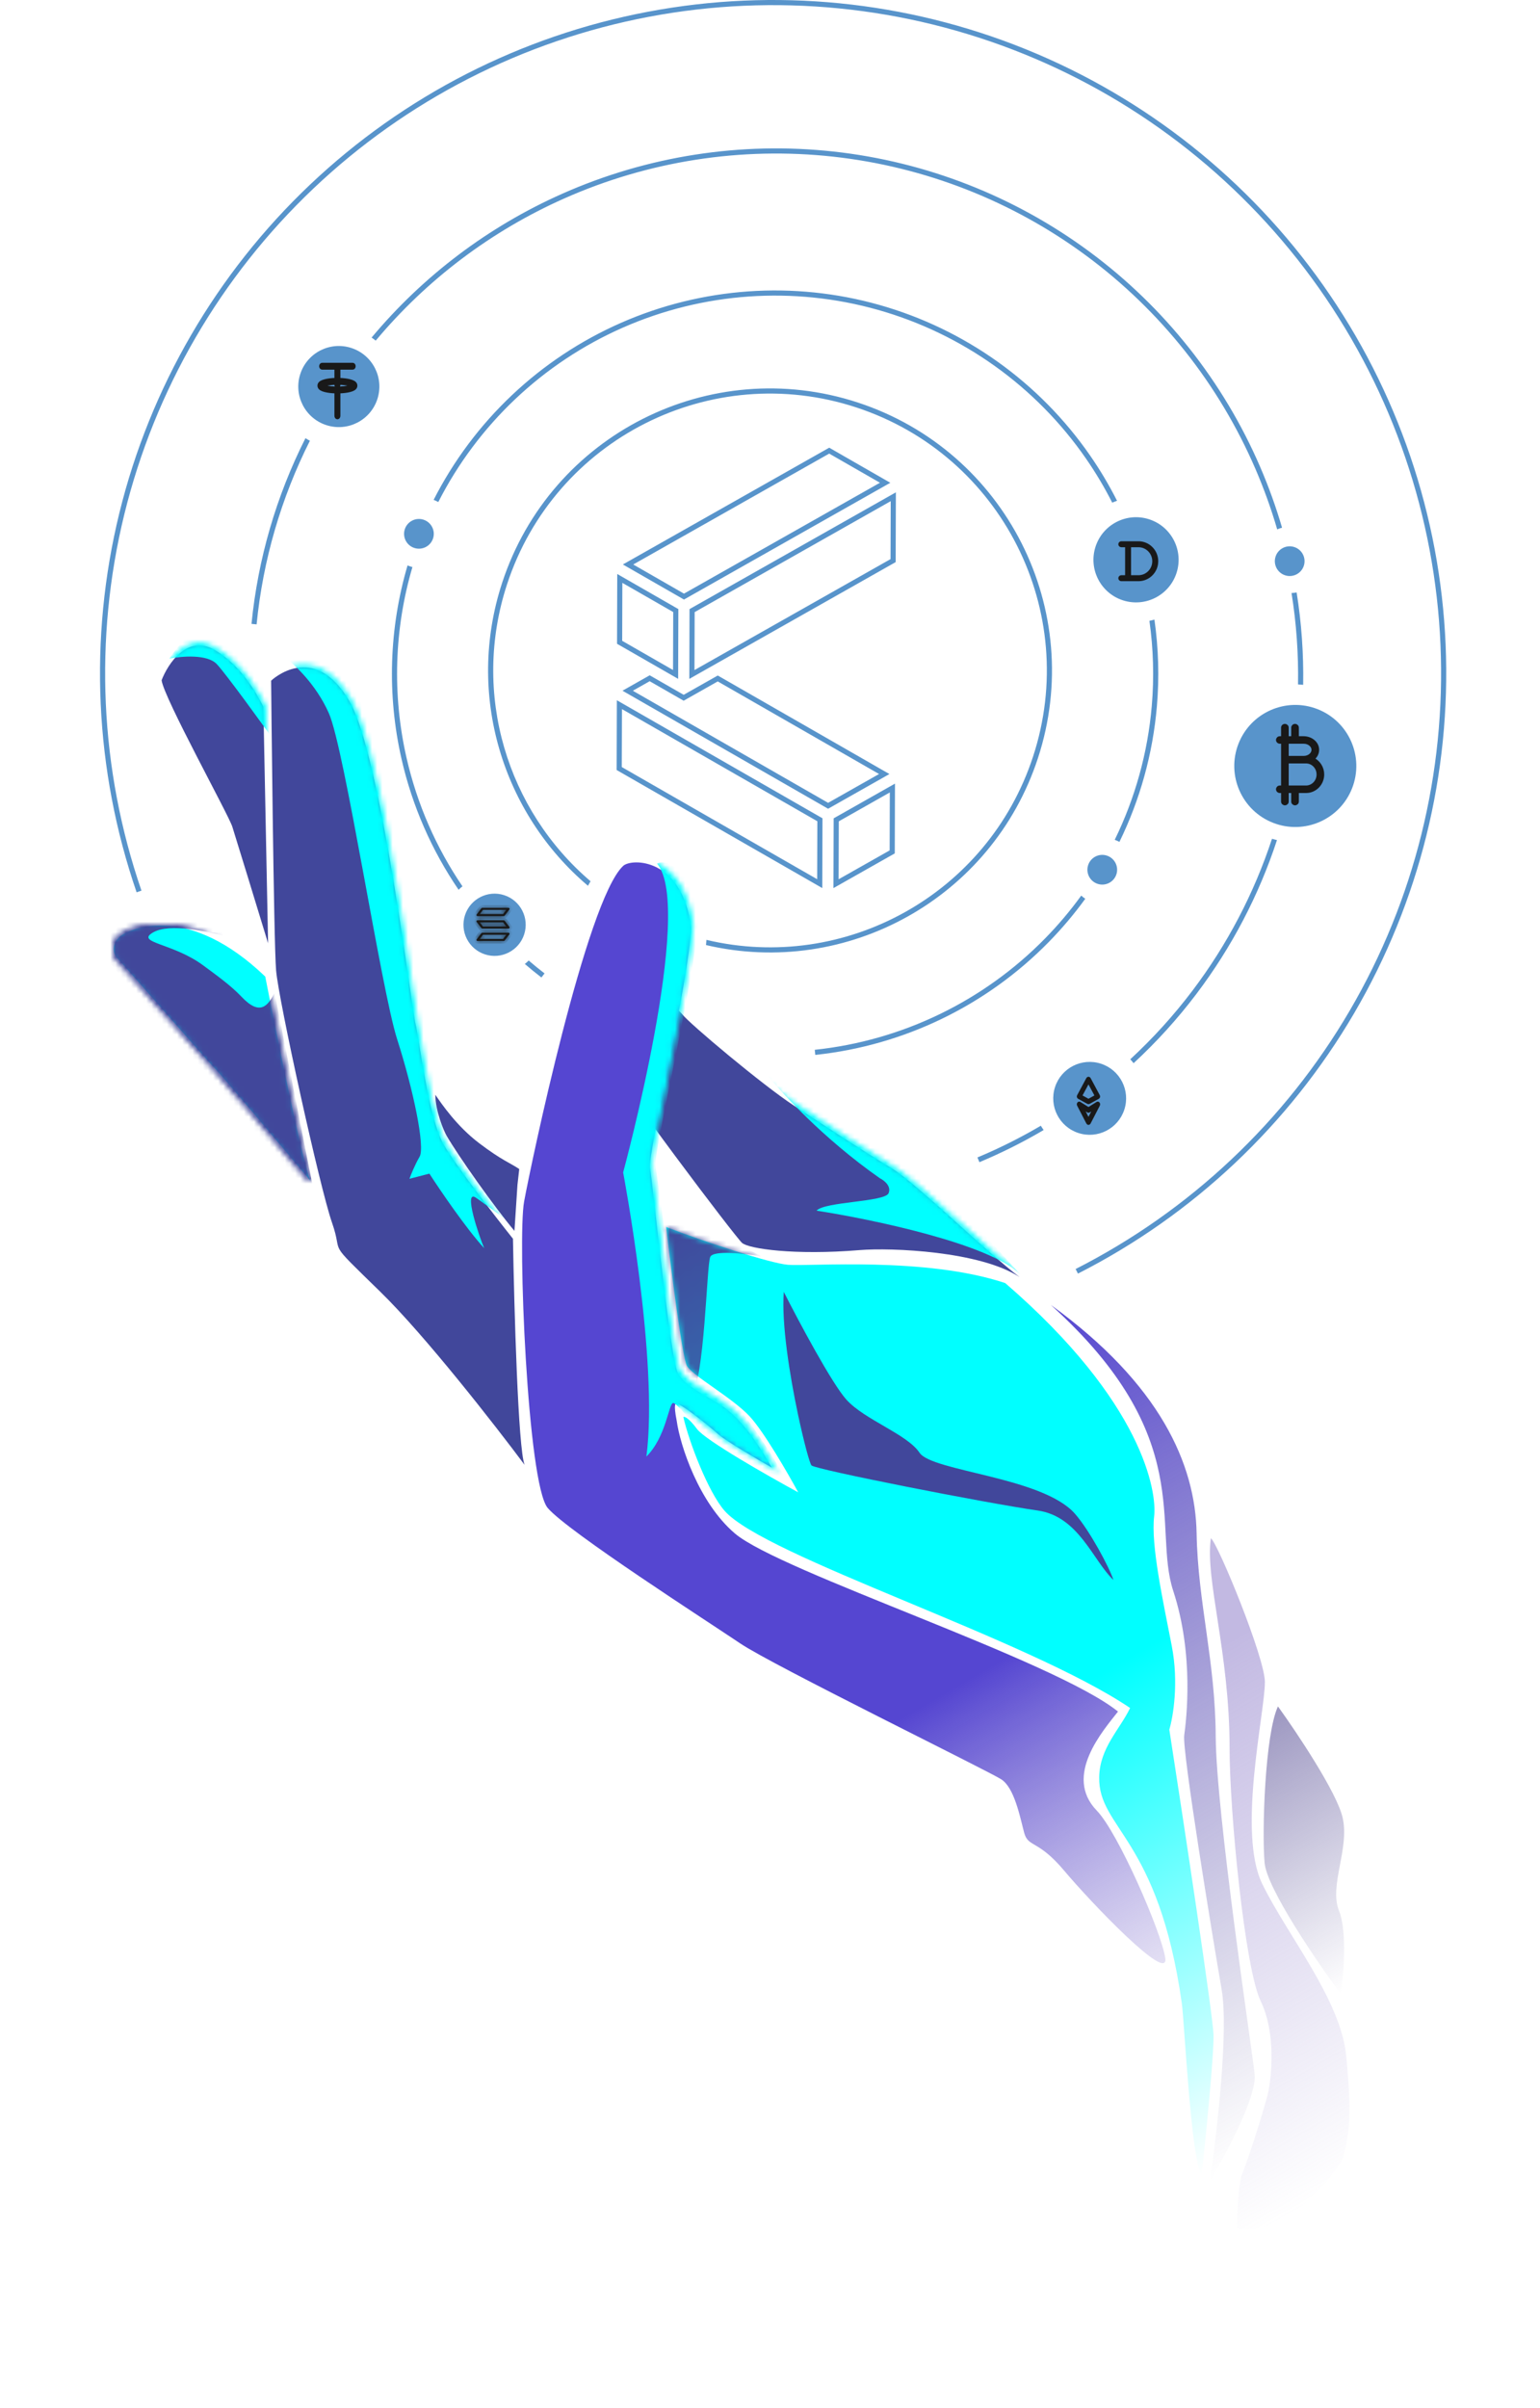 <svg width="300" height="469" viewBox="0 0 300 469" fill="none" xmlns="http://www.w3.org/2000/svg">
<path d="M173.766 227.559C178.451 230.398 192.428 244.069 198.598 248.7C190.934 243.674 173.655 242.949 167.433 243.461C154.766 244.505 145.851 243.199 144.555 242.057C143.258 240.914 120.293 210.607 116.82 204.091C113.348 197.576 115.441 191.934 118.747 190.011C122.054 188.089 131.602 195.812 132.937 197.565C134.272 199.317 148.496 211.277 154.626 215.298L154.627 215.298C160.758 219.319 167.91 224.01 173.766 227.559Z" fill="#41479B"/>
<mask id="mask0_329_7944" style="mask-type:alpha" maskUnits="userSpaceOnUse" x="114" y="189" width="85" height="61">
<path d="M173.766 227.559C178.451 230.398 192.428 244.069 198.598 248.7C190.934 243.674 173.655 242.949 167.433 243.461C154.766 244.505 145.851 243.199 144.555 242.057C143.258 240.914 120.293 210.607 116.82 204.091C113.348 197.576 115.441 191.934 118.747 190.011C122.054 188.089 131.602 195.812 132.937 197.565C134.272 199.317 148.496 211.277 154.626 215.298L154.627 215.298C160.758 219.319 167.91 224.01 173.766 227.559Z" fill="#5A5197" stroke="black"/>
</mask>
<g mask="url(#mask0_329_7944)">
<path d="M171.41 229.469C160.33 221.723 151.846 212.438 148.989 208.765C156.189 212.22 172.16 220.641 178.439 226.68C184.719 232.718 194.585 243.535 198.733 248.189C192.862 242.259 169.846 237.444 159.072 235.778C160.636 234.003 172.372 234.101 173.101 232.379C173.685 231.001 172.217 229.865 171.41 229.469Z" fill="#00FFFF"/>
</g>
<path d="M246.407 327.59C246.406 322.81 237.306 300.727 235.89 299.559C234.707 307.481 239.527 321.788 239.527 340.381C239.527 352.94 242.505 383.33 245.587 389.716C248.668 396.103 247.602 404.586 247.142 407.055C246.683 409.524 242.996 421.103 242.028 423.239C241.253 424.948 241.003 431.07 240.974 433.917C244.171 434.889 252.737 433.62 261.43 420.765C263.056 415.416 263.304 411.497 262.258 400.467C261.213 389.438 250.789 376.941 245.893 366.892C240.997 356.843 246.408 333.566 246.407 327.59Z" fill="url(#paint0_linear_329_7944)" fill-opacity="0.6"/>
<path d="M153.497 246.321C150.065 246.038 136.955 241.759 129.781 238.967C130.756 247.34 132.932 264.474 133.834 266.026C134.962 267.966 142.601 272.176 146.015 275.814C148.746 278.725 153.474 286.906 155.496 290.633C149.597 287.43 137.394 280.481 135.782 278.304C134.17 276.126 133.336 275.833 133.121 275.958C134.209 280.805 137.965 290.579 141.144 294.22C148.911 303.114 200.195 319.148 220.15 332.635C218.125 336.841 214.243 340.391 214.128 346.086C213.926 356.153 225.673 357.814 230.231 390.203C230.719 393.675 232.041 421.034 234.101 423.586C234.91 416.05 236.503 400.041 236.4 396.293C236.298 392.546 230.617 355.1 227.789 336.845C228.528 334.397 229.659 327.712 228.269 320.56C226.532 311.621 224.178 300.877 224.832 295.306C225.387 290.579 222.763 273.149 195.823 249.881C180.241 244.698 157.788 246.675 153.497 246.321Z" fill="url(#paint1_linear_329_7944)"/>
<mask id="mask1_329_7944" style="mask-type:alpha" maskUnits="userSpaceOnUse" x="129" y="238" width="108" height="186">
<path d="M153.497 246.321C150.065 246.038 136.955 241.759 129.781 238.967C130.756 247.34 132.932 264.474 133.834 266.026C134.962 267.966 142.601 272.176 146.015 275.814C148.746 278.725 153.474 286.906 155.496 290.633C149.597 287.43 137.394 280.481 135.782 278.304C134.17 276.126 133.336 275.833 133.121 275.958C134.209 280.805 137.965 290.579 141.144 294.22C148.911 303.114 200.195 319.148 220.15 332.635C218.125 336.841 214.243 340.391 214.128 346.086C213.926 356.153 226.885 367.11 231.443 399.5C231.932 402.971 232.041 421.034 234.101 423.586C234.91 416.05 236.503 400.041 236.4 396.293C236.298 392.546 230.617 355.1 227.789 336.845C228.528 334.397 229.659 327.712 228.269 320.56C226.532 311.621 224.178 300.877 224.832 295.306C225.387 290.579 222.763 273.149 195.823 249.881C180.241 244.698 157.788 246.675 153.497 246.321Z" fill="url(#paint2_linear_329_7944)"/>
</mask>
<g mask="url(#mask1_329_7944)">
<path d="M138.36 244.794C138.943 243.416 145.189 244.139 148.239 244.673C144.883 242.472 133.568 238.784 128.33 237.215C132.258 246.352 127.412 271.347 124.498 282.702L134.58 272.514C137.331 268.319 137.631 246.515 138.36 244.794Z" fill="#41479B"/>
</g>
<path d="M164.895 272.596C162.053 269.451 155.573 257.29 152.688 251.602C152.211 257.761 153.853 267.931 155.462 275.512C156.617 280.951 157.755 285.058 158.083 285.394C158.869 286.2 192.13 292.742 202.15 294.175C210.165 295.322 212.907 303.924 216.9 307.704C216.139 305.306 212.24 298.006 209.381 294.773C203.065 287.631 181.573 286.571 179.142 282.934C176.711 279.298 168.448 276.527 164.895 272.596Z" fill="#41479B"/>
<path d="M60.473 229.953C58.978 226.524 53.983 202.017 51.672 190.191C36.899 176.026 25.977 180.797 24.116 181.879C21.463 183.422 22.056 185.764 22.739 186.472C24.303 188.091 40.344 206.576 41.77 207.959C42.911 209.065 54.714 223.082 60.473 229.953Z" fill="#00FFFF"/>
<mask id="mask2_329_7944" style="mask-type:alpha" maskUnits="userSpaceOnUse" x="22" y="180" width="39" height="50">
<path d="M60.473 229.953C58.978 226.524 53.983 202.017 51.672 190.191C36.899 176.026 25.977 180.797 24.116 181.879C21.463 183.422 22.056 185.764 22.739 186.472C23.444 187.202 27.089 191.357 31.011 195.828C35.793 201.278 40.986 207.199 41.77 207.959C42.911 209.065 54.714 223.082 60.473 229.953Z" fill="#D9D9D9"/>
<path d="M60.473 229.953C58.978 226.524 53.983 202.017 51.672 190.191C36.899 176.026 25.977 180.797 24.116 181.879C21.463 183.422 22.056 185.764 22.739 186.472C23.444 187.202 27.089 191.357 31.011 195.828C35.793 201.278 40.986 207.199 41.77 207.959C42.911 209.065 54.714 223.082 60.473 229.953Z" stroke="black"/>
</mask>
<g mask="url(#mask2_329_7944)">
<path d="M47.016 194.086C50.704 197.998 52.209 195.825 53.505 193.342L62.138 237.204L17.476 182.712C19.255 180.813 24.052 177.529 28.843 176.968C38.159 175.877 47.677 183.32 44.099 182.373C40.52 181.425 33.039 179.719 29.806 181.599C26.324 183.624 33.718 183.65 39.595 188.019C41.881 189.718 44.909 191.851 47.016 194.086Z" fill="#41479B"/>
</g>
<path d="M41.726 126.527C36.491 123.526 32.714 129.248 31.48 132.485C31.957 135.985 44.489 158.608 45.254 160.996C45.867 162.907 50.157 176.93 52.225 183.703L51.306 137.643C50.047 135.121 46.961 129.528 41.726 126.527Z" fill="#41479B"/>
<mask id="mask3_329_7944" style="mask-type:alpha" maskUnits="userSpaceOnUse" x="30" y="125" width="23" height="59">
<path d="M41.726 126.527C36.491 123.526 32.714 129.248 31.48 132.485C31.957 135.985 44.489 158.608 45.254 160.996C45.867 162.907 50.157 176.93 52.225 183.703L51.306 137.643C50.047 135.121 46.961 129.528 41.726 126.527Z" fill="#D9D9D9" stroke="black"/>
</mask>
<g mask="url(#mask3_329_7944)">
<path d="M42.261 129.367C40.39 127.341 35.291 127.796 32.975 128.278C34.045 126.646 36.805 123.109 39.283 122.015C41.761 120.92 50.426 129.522 54.449 133.961L53.975 145.05C50.85 140.667 44.132 131.394 42.261 129.367Z" fill="#00FFFF"/>
</g>
<path d="M68.092 136.596C61.111 124.59 52.817 132.563 52.817 132.563C52.817 132.563 53.307 183.307 53.786 189.013C54.266 194.719 62.298 231.313 64.678 238.119C67.059 244.925 63.143 240.902 74.07 251.558C82.811 260.083 96.463 277.596 102.197 285.287C100.932 282.243 100.157 254.659 99.928 241.247C96.438 236.872 88.855 227.085 86.446 222.942C83.434 217.763 81.563 201.527 80.939 199.37C80.315 197.212 74.266 147.212 68.092 136.596Z" fill="#41479B"/>
<mask id="mask4_329_7944" style="mask-type:alpha" maskUnits="userSpaceOnUse" x="52" y="129" width="51" height="157">
<path d="M68.092 136.596C61.111 124.59 52.817 132.563 52.817 132.563C52.817 132.563 53.307 183.307 53.786 189.013C54.266 194.719 62.298 231.313 64.678 238.119C65.625 240.827 65.576 241.82 65.861 242.706C66.292 244.047 67.49 245.142 74.07 251.558C82.811 260.083 96.463 277.596 102.197 285.287C100.932 282.243 100.157 254.659 99.928 241.247C96.438 236.872 88.855 227.085 86.446 222.942C84.223 219.119 82.621 209.27 81.683 203.507C81.351 201.464 81.102 199.934 80.939 199.37C80.811 198.926 80.453 196.457 79.911 192.724C77.821 178.307 72.996 145.028 68.092 136.596Z" fill="#AD90D1"/>
<path d="M68.092 136.596C61.111 124.59 52.817 132.563 52.817 132.563C52.817 132.563 53.307 183.307 53.786 189.013C54.266 194.719 62.298 231.313 64.678 238.119C65.625 240.827 65.576 241.82 65.861 242.706C66.292 244.047 67.49 245.142 74.07 251.558C82.811 260.083 96.463 277.596 102.197 285.287C100.932 282.243 100.157 254.659 99.928 241.247C96.438 236.872 88.855 227.085 86.446 222.942C84.223 219.119 82.621 209.27 81.683 203.507C81.351 201.464 81.102 199.934 80.939 199.37C80.811 198.926 80.453 196.457 79.911 192.724C77.821 178.307 72.996 145.028 68.092 136.596Z" stroke="black"/>
</mask>
<g mask="url(#mask4_329_7944)">
<path d="M64.055 138.879C61.572 133.291 57.36 129.378 55.564 128.12C60.077 127.308 67.408 128.722 70.974 134.856C75.433 142.523 85.337 201.219 86.864 206.82C88.085 211.301 96.65 229.393 101.489 239.412C100.739 239.221 95.286 235.037 92.722 233.263C90.158 231.489 93.375 240.908 94.319 243.08C90.855 239.318 85.76 231.838 83.646 228.567L79.761 229.571C80.045 228.778 80.837 226.811 81.736 225.283C82.861 223.374 80.505 212.187 77.367 202.397C74.228 192.607 67.158 145.864 64.055 138.879Z" fill="#00FFFF"/>
</g>
<path d="M131.827 276.71C131.13 273.221 131.695 273.377 131.695 273.377C132.544 273.198 137.966 277.605 139.91 279.31C141.465 280.673 147.532 284.222 150.371 285.826C146.812 279.706 143.869 275.888 140.432 273.651C137.365 271.655 133.586 270.072 132.08 267.483C130.574 264.893 127.143 230.035 126.624 227.502C126.104 224.969 134.268 190.928 134.636 180.634C132.95 167.045 123.039 167.105 121.396 168.636C114.208 175.335 103.382 226.975 102.096 234.021C100.809 241.067 102.749 289.063 106.706 293.69C110.663 298.317 137.948 315.831 144.209 320.063C150.47 324.295 192.52 344.874 195.072 346.539C197.624 348.205 198.704 353.875 199.499 356.876C200.294 359.878 202.151 358.168 207.302 364.305C212.454 370.442 227.803 386.511 226.997 381.312C226.191 376.112 217.792 356.876 213.659 352.615C207.075 345.827 214.951 336.975 217.792 333.329C205.296 323.275 151.937 306.122 143.15 298.636C136.121 292.646 132.484 281.471 131.827 276.71Z" fill="url(#paint3_linear_329_7944)"/>
<mask id="mask5_329_7944" style="mask-type:alpha" maskUnits="userSpaceOnUse" x="101" y="167" width="117" height="212">
<path d="M131.791 276.322C131.094 272.834 131.658 272.989 131.658 272.989C132.507 272.811 137.929 277.218 139.873 278.922C141.429 280.286 147.495 283.835 150.334 285.439C146.775 279.319 143.832 275.501 140.395 273.264C139.591 272.74 138.737 272.245 137.888 271.752C135.502 270.368 133.154 269.005 132.043 267.095C130.996 265.294 129.017 247.875 127.734 236.588C127.173 231.65 126.745 227.885 126.587 227.114C126.36 226.006 127.794 218.867 129.511 210.324C131.718 199.341 134.392 186.037 134.599 180.247C132.913 166.658 123.003 166.718 121.36 168.249C114.171 174.948 103.346 226.588 102.059 233.634C100.772 240.68 102.712 288.676 106.669 293.303C109.887 297.065 128.531 309.35 138.751 316.084C141.099 317.631 143.002 318.885 144.172 319.676C148.101 322.332 166.128 331.426 179.639 338.244C187.657 342.289 194.085 345.532 195.036 346.152C197.248 347.596 198.355 352.052 199.128 355.168C199.246 355.645 199.357 356.09 199.463 356.489C199.84 357.914 200.457 358.277 201.551 358.922C202.763 359.636 204.56 360.694 207.266 363.918C209.397 366.457 211.699 370.074 213.608 373.074C216.312 377.323 218.228 380.334 217.755 377.287C217.534 375.859 217.465 374.346 217.388 372.677C217.186 368.268 216.934 362.764 213.696 354.825C210.125 346.069 214.914 336.588 217.755 332.941C211.133 327.613 193.034 320.292 176.175 313.471C161.222 307.422 147.244 301.767 143.113 298.248C136.084 292.259 132.448 281.084 131.791 276.322Z" fill="#D9D9D9"/>
<path d="M131.791 276.322C131.094 272.834 131.658 272.989 131.658 272.989C132.507 272.811 137.929 277.218 139.873 278.922C141.429 280.286 147.495 283.835 150.334 285.439C146.775 279.319 143.832 275.501 140.395 273.264C139.591 272.74 138.737 272.245 137.888 271.752C135.502 270.368 133.154 269.005 132.043 267.095C130.996 265.294 129.017 247.875 127.734 236.588C127.173 231.65 126.745 227.885 126.587 227.114C126.36 226.006 127.794 218.867 129.511 210.324C131.718 199.341 134.392 186.037 134.599 180.247C132.913 166.658 123.003 166.718 121.36 168.249C114.171 174.948 103.346 226.588 102.059 233.634C100.772 240.68 102.712 288.676 106.669 293.303C109.887 297.065 128.531 309.35 138.751 316.084C141.099 317.631 143.002 318.885 144.172 319.676C148.101 322.332 166.128 331.426 179.639 338.244C187.657 342.289 194.085 345.532 195.036 346.152C197.248 347.596 198.355 352.052 199.128 355.168C199.246 355.645 199.357 356.09 199.463 356.489C199.84 357.914 200.457 358.277 201.551 358.922C202.763 359.636 204.56 360.694 207.266 363.918C209.397 366.457 211.699 370.074 213.608 373.074C216.312 377.323 218.228 380.334 217.755 377.287C217.534 375.859 217.465 374.346 217.388 372.677C217.186 368.268 216.934 362.764 213.696 354.825C210.125 346.069 214.914 336.588 217.755 332.941C211.133 327.613 193.034 320.292 176.175 313.471C161.222 307.422 147.244 301.767 143.113 298.248C136.084 292.259 132.448 281.084 131.791 276.322Z" stroke="black"/>
</mask>
<g mask="url(#mask5_329_7944)">
<path d="M135.921 179.594C136.215 171.358 130.377 166.811 127.996 168.196C135.37 176.886 121.392 228.339 121.392 228.339C121.392 228.339 128.365 264.918 125.922 283.664C129.748 279.864 130.257 273.415 131.106 273.236C131.955 273.058 137.252 280.238 139.196 281.942C140.752 283.306 150.507 286.818 153.346 288.423C149.788 282.302 144.317 273.684 140.88 271.446C137.813 269.45 134.18 267.364 133.324 265.891C132.758 264.918 128.217 229.734 127.698 227.201C127.178 224.668 135.552 189.887 135.921 179.594Z" fill="#00FFFF"/>
</g>
<path d="M233.106 298.628C232.869 285.175 226.006 269.568 204.708 254.137C233.27 279.884 224.454 297.338 228.548 309.813C232.641 322.289 231.11 334.875 230.693 337.962C230.276 341.05 236.244 377.406 237.981 387.459C239.371 395.502 237.031 415.721 235.688 424.826C238.79 419.651 244.876 408.231 244.41 403.951C243.827 398.6 236.907 352.998 236.829 338.187C236.751 323.377 233.344 312.082 233.106 298.628Z" fill="url(#paint4_linear_329_7944)"/>
<path d="M93.334 222.63C88.953 219.297 86.066 215.032 84.803 213.21C84.823 216.394 86.449 220.242 87.005 221.197C89.324 225.187 96.249 234.996 100.217 239.719L100.804 230.75L101.151 227.672C99.465 226.522 97.715 225.963 93.334 222.63Z" fill="#41479B"/>
<path d="M261.548 353.986C260.435 349.096 252.688 337.508 248.953 332.326C246.443 337.679 245.797 356.656 246.354 362.821C246.799 367.753 256.439 381.902 261.204 388.36C261.748 384.583 262.438 376.049 260.85 372.128C258.865 367.226 262.939 360.098 261.548 353.986Z" fill="url(#paint5_linear_329_7944)" fill-opacity="0.6"/>
<path fill-rule="evenodd" clip-rule="evenodd" d="M24.223 100.144C18.279 124.395 19.436 149.843 27.558 173.454L26.613 173.779C18.428 149.987 17.262 124.343 23.252 99.906C29.243 75.469 42.137 53.272 60.397 35.962C78.657 18.653 101.511 6.962 126.233 2.285C150.955 -2.392 176.501 0.143 199.822 9.586C223.143 19.029 243.254 34.983 257.757 55.543C272.26 76.103 280.541 100.401 281.613 125.539C282.685 150.676 276.503 175.592 263.803 197.312C251.103 219.032 232.423 236.639 209.99 248.034L209.537 247.142C231.799 235.835 250.337 218.361 262.94 196.807C275.543 175.252 281.678 150.527 280.614 125.581C279.551 100.636 271.332 76.522 256.94 56.119C242.548 35.716 222.589 19.884 199.446 10.513C176.303 1.142 150.952 -1.373 126.419 3.268C101.886 7.909 79.206 19.511 61.085 36.688C42.964 53.865 30.168 75.894 24.223 100.144ZM49.988 121.599C51.223 109.096 54.759 96.978 60.37 85.839C60.074 85.682 59.786 85.513 59.506 85.332C53.823 96.595 50.242 108.853 48.993 121.5L49.988 121.599ZM109.92 38.651C95.695 44.967 83.141 54.449 73.194 66.337C72.934 66.128 72.665 65.93 72.387 65.744C82.437 53.716 95.13 44.123 109.514 37.737C126.105 30.37 144.352 27.533 162.397 29.515C180.442 31.496 197.639 38.226 212.236 49.017C226.833 59.809 238.308 74.278 245.493 90.948C247.157 94.81 248.577 98.757 249.75 102.768C249.424 102.853 249.108 102.962 248.804 103.094C247.64 99.107 246.229 95.183 244.575 91.344C237.46 74.836 226.096 60.508 211.641 49.822C197.186 39.135 180.157 32.471 162.288 30.509C144.419 28.546 126.349 31.356 109.92 38.651ZM251.596 115.491C251.935 115.48 252.267 115.443 252.591 115.382C253.54 121.319 253.967 127.338 253.863 133.369C253.533 133.333 253.2 133.308 252.864 133.293C252.964 127.324 252.538 121.368 251.596 115.491ZM247.79 163.357C248.109 163.452 248.432 163.537 248.759 163.612C245.238 174.341 239.956 184.461 233.088 193.541C229.397 198.422 225.291 202.943 220.828 207.061C220.625 206.796 220.409 206.541 220.182 206.297C224.589 202.227 228.644 197.759 232.291 192.938C239.08 183.962 244.303 173.961 247.79 163.357ZM202.761 219.235C202.931 219.523 203.113 219.803 203.308 220.073C199.298 222.435 195.119 224.53 190.796 226.337L190.41 225.414C194.677 223.631 198.802 221.564 202.761 219.235ZM79.201 147.614C76.378 135.257 76.807 122.457 80.342 110.436C80.016 110.354 79.698 110.248 79.392 110.121C75.801 122.315 75.362 135.301 78.226 147.837C80.321 157.008 84.113 165.627 89.337 173.284C89.576 173.047 89.826 172.822 90.088 172.61C84.973 165.084 81.258 156.618 79.201 147.614ZM121.312 63.816C105.775 70.658 93.084 82.656 85.38 97.774C85.09 97.612 84.787 97.47 84.473 97.351C92.281 82.013 105.151 69.841 120.908 62.901C136.784 55.908 154.6 54.664 171.293 59.382C187.987 64.099 202.516 74.484 212.384 88.751C214.333 91.569 216.076 94.503 217.607 97.531C217.288 97.638 216.975 97.758 216.668 97.891C215.169 94.936 213.465 92.071 211.562 89.32C201.826 75.244 187.491 64.998 171.021 60.344C154.551 55.69 136.975 56.917 121.312 63.816ZM223.913 120.907C224.244 120.84 224.569 120.759 224.889 120.665C225.682 126.224 225.851 131.891 225.367 137.561C224.578 146.804 222.081 155.746 218.07 163.96C217.778 163.802 217.473 163.667 217.155 163.555C221.121 155.442 223.591 146.608 224.371 137.476C224.845 131.917 224.684 126.36 223.913 120.907ZM210.631 174.419C210.876 174.645 211.139 174.852 211.418 175.037C209.267 178.003 206.889 180.821 204.298 183.464C192.155 195.852 176.076 203.624 158.824 205.444L158.719 204.449C175.74 202.654 191.603 194.986 203.584 182.764C206.149 180.148 208.502 177.357 210.631 174.419ZM105.471 190.366C104.367 189.517 103.29 188.639 102.241 187.734C102.504 187.523 102.755 187.299 102.994 187.063C103.998 187.926 105.027 188.763 106.081 189.574L105.471 190.366ZM171.42 94.014L161.532 88.339L123.358 109.936L133.245 115.611L171.42 94.014ZM121.338 109.93L122.35 109.358L161.536 87.188L161.537 87.189L172.431 93.442L173.44 94.021L172.428 94.593L133.242 116.762L122.346 110.509L121.338 109.93ZM133.676 136.185L133.18 136.465L132.686 136.182L126.562 132.667L123.282 134.523L161.323 156.354L171.245 150.74L139.822 132.707L133.676 136.185ZM133.184 135.314L126.566 131.516L122.274 133.944L121.262 134.516L122.271 135.095L161.319 157.505L172.253 151.319L173.265 150.746L172.257 150.168L139.826 131.557L133.184 135.314ZM167.134 78.4C195.948 87.859 211.638 118.884 202.18 147.698C193.229 174.966 164.963 190.481 137.534 184.05C137.566 183.716 137.593 183.38 137.615 183.042C164.589 189.445 192.426 174.206 201.23 147.386C210.516 119.097 195.111 88.636 166.822 79.351C138.533 70.065 108.073 85.47 98.787 113.759C91.756 135.18 98.882 157.847 115.04 171.622C114.867 171.912 114.7 172.208 114.538 172.507C97.977 158.49 90.654 135.33 97.837 113.447C107.295 84.633 138.321 68.942 167.134 78.4ZM131.11 130.485L121.204 124.799L121.238 113.511L131.145 119.197L131.11 130.485ZM132.147 118.619L121.241 112.36L120.243 111.787L120.24 112.938L120.202 125.377L131.107 131.636L132.105 132.209L132.109 131.058L132.147 118.619ZM135.288 130.497L173.482 108.888L173.517 97.601L135.323 119.209L135.288 130.497ZM174.48 109.472L174.519 97.035L174.522 95.884L173.52 96.451L134.324 118.625L134.286 131.064L134.283 132.215L135.284 131.648L174.48 109.472ZM173.341 154.33L173.307 165.617L163.365 171.241L163.4 159.955L173.341 154.33ZM162.36 172.958L162.364 171.808L162.402 159.371L173.345 153.179L174.347 152.613L174.343 153.764L174.305 166.201L163.362 172.392L162.36 172.958ZM159.189 171.228L121.128 149.385L121.163 138.098L159.223 159.941L159.189 171.228ZM160.225 159.363L121.167 136.947L120.168 136.374L120.165 137.525L120.127 149.963L159.185 172.379L160.183 172.952L160.187 171.801L160.225 159.363Z" fill="#5894CB"/>
<circle cx="96.347" cy="180.101" r="6.061" transform="rotate(-72.004 96.347 180.101)" fill="#5894CB"/>
<circle cx="81.609" cy="103.964" r="2.894" transform="rotate(-72.004 81.609 103.964)" fill="#5894CB"/>
<circle cx="214.727" cy="169.382" r="2.894" transform="rotate(-72.004 214.727 169.382)" fill="#5894CB"/>
<circle cx="251.24" cy="109.289" r="2.894" transform="rotate(-72.004 251.24 109.289)" fill="#5894CB"/>
<circle cx="66.005" cy="75.281" r="7.897" transform="rotate(-72.004 66.005 75.281)" fill="#5894CB"/>
<circle cx="221.305" cy="109.023" r="8.294" transform="rotate(-72.004 221.305 109.023)" fill="#5894CB"/>
<circle cx="212.274" cy="213.905" r="7.098" transform="rotate(-72.004 212.274 213.905)" fill="#5894CB"/>
<circle cx="252.33" cy="149.174" r="11.886" transform="rotate(-158.74 252.33 149.174)" fill="#5894CB"/>
<path fill-rule="evenodd" clip-rule="evenodd" d="M250.303 141.23C250.576 141.23 250.797 141.445 250.797 141.71L250.797 143.629L251.785 143.629L251.785 141.71C251.785 141.445 252.006 141.23 252.279 141.23C252.552 141.23 252.773 141.445 252.773 141.71L252.773 143.629L253.951 143.629C255.414 143.629 256.725 144.642 256.725 146.029C256.725 146.746 256.375 147.362 255.836 147.791C256.954 148.334 257.713 149.504 257.713 150.829C257.713 152.657 256.27 154.189 254.429 154.189L252.773 154.189L252.773 156.108C252.773 156.373 252.552 156.588 252.279 156.588C252.006 156.588 251.785 156.373 251.785 156.108L251.785 154.189L250.797 154.189L250.797 156.108C250.797 156.373 250.576 156.588 250.303 156.588C250.03 156.588 249.809 156.373 249.809 156.108L249.809 154.189L249.315 154.189C249.042 154.189 248.821 153.974 248.821 153.709C248.821 153.444 249.042 153.229 249.315 153.229L249.809 153.229L249.809 144.589L249.315 144.589C249.042 144.589 248.821 144.374 248.821 144.109C248.821 143.844 249.042 143.629 249.315 143.629L249.809 143.629L249.809 141.71C249.809 141.445 250.03 141.23 250.303 141.23ZM250.797 144.589L250.797 147.469L253.951 147.469C255.006 147.469 255.737 146.762 255.737 146.029C255.737 145.296 255.006 144.589 253.951 144.589L250.797 144.589ZM250.797 148.429L250.797 153.229L254.429 153.229C255.669 153.229 256.725 152.182 256.725 150.829C256.725 149.476 255.669 148.429 254.429 148.429L250.797 148.429Z" fill="#191919" stroke="#191919" stroke-width="0.5"/>
<path fill-rule="evenodd" clip-rule="evenodd" d="M212.04 209.94C212.116 209.94 212.186 209.984 212.225 210.057L214.03 213.419C214.061 213.478 214.07 213.55 214.053 213.616C214.035 213.683 213.994 213.738 213.939 213.769L212.135 214.765C212.075 214.798 212.006 214.798 211.946 214.765L210.141 213.769C210.087 213.738 210.045 213.683 210.028 213.616C210.011 213.55 210.019 213.478 210.051 213.419L211.856 210.057C211.895 209.984 211.965 209.94 212.04 209.94ZM212.04 210.658L210.544 213.444L212.04 214.27L213.536 213.444L212.04 210.658Z" fill="#191919" stroke="#191919" stroke-width="0.5"/>
<path fill-rule="evenodd" clip-rule="evenodd" d="M212.041 218.832C211.968 218.832 211.901 218.785 211.861 218.708L210.056 215.218C210.002 215.114 210.009 214.977 210.074 214.884C210.138 214.79 210.244 214.764 210.331 214.818L212.041 215.887L213.751 214.818C213.838 214.764 213.944 214.79 214.008 214.884C214.072 214.977 214.08 215.114 214.026 215.218L212.221 218.708C212.181 218.785 212.114 218.832 212.041 218.832ZM212.041 218.055L213.228 215.759L212.136 216.442C212.076 216.479 212.006 216.479 211.946 216.442L210.854 215.759L212.041 218.055Z" fill="#191919" stroke="#191919" stroke-width="0.5"/>
<path fill-rule="evenodd" clip-rule="evenodd" d="M65.398 73.849L65.398 71.743L62.753 71.743C62.57 71.743 62.422 71.555 62.422 71.323C62.422 71.091 62.57 70.903 62.753 70.903L68.705 70.903C68.888 70.903 69.036 71.091 69.036 71.323C69.036 71.555 68.888 71.743 68.705 71.743L66.06 71.743L66.06 73.849C66.858 73.869 67.582 73.96 68.132 74.1C68.442 74.178 68.715 74.277 68.917 74.399C69.018 74.459 69.119 74.536 69.2 74.636C69.281 74.737 69.367 74.895 69.367 75.106C69.367 75.317 69.281 75.475 69.2 75.576C69.119 75.677 69.018 75.753 68.917 75.814C68.715 75.935 68.442 76.034 68.132 76.113C67.582 76.253 66.858 76.344 66.06 76.363L66.06 80.991C66.06 81.223 65.912 81.411 65.729 81.411C65.546 81.411 65.398 81.223 65.398 80.991L65.398 76.363C64.6 76.344 63.876 76.253 63.326 76.113C63.016 76.034 62.743 75.935 62.541 75.814C62.44 75.753 62.339 75.677 62.258 75.576C62.177 75.475 62.091 75.317 62.091 75.106C62.091 74.895 62.177 74.737 62.258 74.636C62.339 74.536 62.44 74.459 62.541 74.399C62.743 74.277 63.016 74.178 63.326 74.1C63.876 73.96 64.6 73.869 65.398 73.849ZM65.729 75.527C66.627 75.527 67.431 75.434 68.002 75.288C68.227 75.231 68.406 75.169 68.536 75.106C68.406 75.044 68.227 74.981 68.002 74.924C67.502 74.797 66.824 74.71 66.06 74.69L66.06 74.948C66.06 75.18 65.912 75.368 65.729 75.368C65.546 75.368 65.398 75.18 65.398 74.948L65.398 74.69C64.634 74.71 63.956 74.797 63.455 74.924C63.231 74.981 63.052 75.044 62.922 75.106C63.052 75.169 63.231 75.231 63.455 75.288C64.027 75.434 64.831 75.527 65.729 75.527Z" fill="#191919" stroke="#191919" stroke-width="0.5"/>
<path fill-rule="evenodd" clip-rule="evenodd" d="M218.434 105.662C218.252 105.662 218.104 105.81 218.104 105.993C218.104 106.176 218.252 106.324 218.434 106.324L219.426 106.324L219.426 112.276L218.434 112.276C218.252 112.276 218.104 112.424 218.104 112.607C218.104 112.79 218.252 112.938 218.434 112.938L221.78 112.938C223.771 112.938 225.379 111.305 225.379 109.3C225.379 107.295 223.771 105.662 221.78 105.662L218.434 105.662ZM220.088 106.324L220.088 112.276L221.78 112.276C223.399 112.276 224.717 110.947 224.717 109.3C224.717 107.653 223.399 106.324 221.78 106.324L220.088 106.324Z" fill="#191919" stroke="#191919" stroke-width="0.5"/>
<mask id="path-38-inside-1_329_7944" fill="white">
<path fill-rule="evenodd" clip-rule="evenodd" d="M93.771 176.887C93.814 176.831 93.886 176.797 93.963 176.797L99.044 176.797C99.13 176.797 99.208 176.838 99.248 176.904C99.288 176.97 99.284 177.049 99.237 177.111L98.313 178.324C98.27 178.38 98.198 178.414 98.121 178.414L93.04 178.414C92.954 178.414 92.876 178.373 92.836 178.307C92.796 178.241 92.8 178.162 92.847 178.1L93.771 176.887ZM94.087 177.201L93.471 178.01L97.997 178.01L98.613 177.201L94.087 177.201Z"/>
</mask>
<path fill-rule="evenodd" clip-rule="evenodd" d="M93.771 176.887C93.814 176.831 93.886 176.797 93.963 176.797L99.044 176.797C99.13 176.797 99.208 176.838 99.248 176.904C99.288 176.97 99.284 177.049 99.237 177.111L98.313 178.324C98.27 178.38 98.198 178.414 98.121 178.414L93.04 178.414C92.954 178.414 92.876 178.373 92.836 178.307C92.796 178.241 92.8 178.162 92.847 178.1L93.771 176.887ZM94.087 177.201L93.471 178.01L97.997 178.01L98.613 177.201L94.087 177.201Z" fill="#191919"/>
<path d="M93.771 176.887L94.169 177.19L94.169 177.19L93.771 176.887ZM99.237 177.111L98.839 176.808L98.839 176.808L99.237 177.111ZM98.313 178.324L97.915 178.021L97.915 178.021L98.313 178.324ZM92.847 178.1L93.245 178.403L93.245 178.403L92.847 178.1ZM94.087 177.201L94.087 176.701L93.839 176.701L93.689 176.898L94.087 177.201ZM93.471 178.01L93.073 177.707L92.462 178.51L93.471 178.51L93.471 178.01ZM97.997 178.01L97.997 178.51L98.245 178.51L98.395 178.313L97.997 178.01ZM98.613 177.201L99.011 177.504L99.622 176.701L98.613 176.701L98.613 177.201ZM94.169 177.19C94.108 177.271 94.026 177.297 93.963 177.297L93.963 176.297C93.747 176.297 93.521 176.391 93.374 176.584L94.169 177.19ZM93.963 177.297L99.044 177.297L99.044 176.297L93.963 176.297L93.963 177.297ZM99.044 177.297C98.978 177.297 98.883 177.265 98.822 177.165L99.675 176.643C99.533 176.411 99.282 176.297 99.044 176.297L99.044 177.297ZM98.822 177.165C98.752 177.052 98.763 176.908 98.839 176.808L99.634 177.414C99.805 177.191 99.824 176.887 99.675 176.643L98.822 177.165ZM98.839 176.808L97.915 178.021L98.71 178.627L99.634 177.414L98.839 176.808ZM97.915 178.021C97.977 177.94 98.058 177.914 98.121 177.914L98.121 178.914C98.337 178.914 98.564 178.82 98.711 178.627L97.915 178.021ZM98.121 177.914L93.04 177.914L93.04 178.914L98.121 178.914L98.121 177.914ZM93.04 177.914C93.106 177.914 93.201 177.946 93.263 178.046L92.409 178.568C92.551 178.8 92.802 178.914 93.04 178.914L93.04 177.914ZM93.263 178.046C93.332 178.159 93.321 178.303 93.245 178.403L92.45 177.797C92.279 178.02 92.26 178.324 92.409 178.568L93.263 178.046ZM93.245 178.403L94.169 177.19L93.374 176.584L92.45 177.797L93.245 178.403ZM93.689 176.898L93.073 177.707L93.869 178.313L94.485 177.504L93.689 176.898ZM93.471 178.51L97.997 178.51L97.997 177.51L93.471 177.51L93.471 178.51ZM98.395 178.313L99.011 177.504L98.215 176.898L97.599 177.707L98.395 178.313ZM98.613 176.701L94.087 176.701L94.087 177.701L98.613 177.701L98.613 176.701Z" fill="#191919" mask="url(#path-38-inside-1_329_7944)"/>
<mask id="path-40-inside-2_329_7944" fill="white">
<path fill-rule="evenodd" clip-rule="evenodd" d="M93.771 181.737C93.814 181.681 93.886 181.647 93.963 181.647L99.044 181.647C99.13 181.647 99.208 181.688 99.248 181.754C99.288 181.82 99.284 181.899 99.237 181.962L98.313 183.174C98.27 183.23 98.198 183.264 98.121 183.264L93.04 183.264C92.954 183.264 92.876 183.223 92.836 183.157C92.796 183.092 92.8 183.012 92.847 182.95L93.771 181.737ZM94.087 182.051L93.471 182.86L97.997 182.86L98.613 182.051L94.087 182.051Z"/>
</mask>
<path fill-rule="evenodd" clip-rule="evenodd" d="M93.771 181.737C93.814 181.681 93.886 181.647 93.963 181.647L99.044 181.647C99.13 181.647 99.208 181.688 99.248 181.754C99.288 181.82 99.284 181.899 99.237 181.962L98.313 183.174C98.27 183.23 98.198 183.264 98.121 183.264L93.04 183.264C92.954 183.264 92.876 183.223 92.836 183.157C92.796 183.092 92.8 183.012 92.847 182.95L93.771 181.737ZM94.087 182.051L93.471 182.86L97.997 182.86L98.613 182.051L94.087 182.051Z" fill="#191919"/>
<path d="M93.771 181.737L93.374 181.434L93.374 181.434L93.771 181.737ZM99.237 181.962L99.634 182.265L99.634 182.264L99.237 181.962ZM98.313 183.174L98.71 183.477L98.71 183.477L98.313 183.174ZM92.836 183.157L93.263 182.896L93.262 182.896L92.836 183.157ZM92.847 182.95L92.45 182.647L92.45 182.647L92.847 182.95ZM94.087 182.051L94.087 181.551L93.839 181.551L93.689 181.748L94.087 182.051ZM93.471 182.86L93.073 182.557L92.462 183.36L93.471 183.36L93.471 182.86ZM97.997 182.86L97.997 183.36L98.245 183.36L98.395 183.163L97.997 182.86ZM98.613 182.051L99.011 182.354L99.622 181.551L98.613 181.551L98.613 182.051ZM94.169 182.04C94.108 182.121 94.026 182.147 93.963 182.147L93.963 181.147C93.747 181.147 93.521 181.241 93.374 181.434L94.169 182.04ZM93.963 182.147L99.044 182.147L99.044 181.147L93.963 181.147L93.963 182.147ZM99.044 182.147C98.978 182.147 98.883 182.116 98.822 182.015L99.675 181.493C99.533 181.261 99.282 181.147 99.044 181.147L99.044 182.147ZM98.822 182.015C98.752 181.902 98.763 181.758 98.839 181.659L99.634 182.264C99.805 182.041 99.824 181.738 99.675 181.493L98.822 182.015ZM98.839 181.658L97.915 182.871L98.71 183.477L99.634 182.265L98.839 181.658ZM97.915 182.871C97.977 182.79 98.058 182.764 98.121 182.764L98.121 183.764C98.337 183.764 98.564 183.67 98.71 183.477L97.915 182.871ZM98.121 182.764L93.04 182.764L93.04 183.764L98.121 183.764L98.121 182.764ZM93.04 182.764C93.106 182.764 93.201 182.796 93.263 182.896L92.409 183.418C92.551 183.65 92.802 183.764 93.04 183.764L93.04 182.764ZM93.262 182.896C93.332 183.009 93.321 183.154 93.245 183.253L92.45 182.647C92.279 182.87 92.26 183.174 92.409 183.418L93.262 182.896ZM93.245 183.253L94.169 182.04L93.374 181.434L92.45 182.647L93.245 183.253ZM93.689 181.748L93.073 182.557L93.869 183.163L94.485 182.354L93.689 181.748ZM93.471 183.36L97.997 183.36L97.997 182.36L93.471 182.36L93.471 183.36ZM98.395 183.163L99.011 182.354L98.215 181.748L97.599 182.557L98.395 183.163ZM98.613 181.551L94.087 181.551L94.087 182.551L98.613 182.551L98.613 181.551Z" fill="#191919" mask="url(#path-40-inside-2_329_7944)"/>
<mask id="path-42-inside-3_329_7944" fill="white">
<path fill-rule="evenodd" clip-rule="evenodd" d="M93.771 180.749C93.814 180.805 93.886 180.839 93.963 180.839L99.044 180.839C99.13 180.839 99.208 180.798 99.248 180.732C99.288 180.666 99.284 180.587 99.237 180.525L98.313 179.312C98.27 179.256 98.198 179.222 98.121 179.222L93.04 179.222C92.954 179.222 92.876 179.263 92.836 179.329C92.796 179.395 92.8 179.474 92.847 179.536L93.771 180.749ZM94.087 180.435L93.471 179.626L97.997 179.626L98.613 180.435L94.087 180.435Z"/>
</mask>
<path fill-rule="evenodd" clip-rule="evenodd" d="M93.771 180.749C93.814 180.805 93.886 180.839 93.963 180.839L99.044 180.839C99.13 180.839 99.208 180.798 99.248 180.732C99.288 180.666 99.284 180.587 99.237 180.525L98.313 179.312C98.27 179.256 98.198 179.222 98.121 179.222L93.04 179.222C92.954 179.222 92.876 179.263 92.836 179.329C92.796 179.395 92.8 179.474 92.847 179.536L93.771 180.749ZM94.087 180.435L93.471 179.626L97.997 179.626L98.613 180.435L94.087 180.435Z" fill="#191919"/>
<path d="M93.771 180.749L93.374 181.052L93.374 181.052L93.771 180.749ZM99.237 180.525L99.634 180.222L99.634 180.222L99.237 180.525ZM98.313 179.312L98.71 179.009L98.71 179.009L98.313 179.312ZM92.847 179.536L92.45 179.839L92.45 179.839L92.847 179.536ZM94.087 180.435L93.689 180.738L93.839 180.935L94.087 180.935L94.087 180.435ZM93.471 179.626L93.471 179.126L92.462 179.126L93.073 179.929L93.471 179.626ZM97.997 179.626L98.395 179.323L98.245 179.126L97.997 179.126L97.997 179.626ZM98.613 180.435L98.613 180.935L99.622 180.935L99.011 180.132L98.613 180.435ZM93.374 181.052C93.521 181.245 93.747 181.339 93.963 181.339L93.963 180.339C94.026 180.339 94.108 180.365 94.169 180.446L93.374 181.052ZM93.963 181.339L99.044 181.339L99.044 180.339L93.963 180.339L93.963 181.339ZM99.044 181.339C99.282 181.339 99.533 181.225 99.675 180.993L98.822 180.471C98.883 180.371 98.978 180.339 99.044 180.339L99.044 181.339ZM99.675 180.993C99.824 180.749 99.805 180.445 99.634 180.222L98.839 180.828C98.763 180.728 98.752 180.584 98.822 180.471L99.675 180.993ZM99.634 180.222L98.71 179.009L97.915 179.615L98.839 180.828L99.634 180.222ZM98.71 179.009C98.564 178.816 98.337 178.722 98.121 178.722L98.121 179.722C98.058 179.722 97.977 179.696 97.915 179.615L98.71 179.009ZM98.121 178.722L93.04 178.722L93.04 179.722L98.121 179.722L98.121 178.722ZM93.04 178.722C92.802 178.722 92.551 178.836 92.409 179.068L93.263 179.59C93.201 179.691 93.106 179.722 93.04 179.722L93.04 178.722ZM92.409 179.068C92.26 179.313 92.279 179.616 92.45 179.839L93.245 179.233C93.321 179.333 93.332 179.477 93.263 179.59L92.409 179.068ZM92.45 179.839L93.374 181.052L94.169 180.446L93.245 179.233L92.45 179.839ZM94.485 180.132L93.869 179.323L93.073 179.929L93.689 180.738L94.485 180.132ZM93.471 180.126L97.997 180.126L97.997 179.126L93.471 179.126L93.471 180.126ZM97.599 179.929L98.215 180.738L99.011 180.132L98.395 179.323L97.599 179.929ZM98.613 179.935L94.087 179.935L94.087 180.935L98.613 180.935L98.613 179.935Z" fill="#191919" mask="url(#path-42-inside-3_329_7944)"/>
<defs>
<linearGradient id="paint0_linear_329_7944" x1="216.812" y1="332.846" x2="268.318" y2="421.426" gradientUnits="userSpaceOnUse">
<stop stop-color="#9A8BCF"/>
<stop offset="1" stop-color="#9A8BCF" stop-opacity="0"/>
</linearGradient>
<linearGradient id="paint1_linear_329_7944" x1="147.089" y1="228.903" x2="253.673" y2="412.205" gradientUnits="userSpaceOnUse">
<stop offset="0.555" stop-color="#00FFFF"/>
<stop offset="1" stop-color="#01FFFF" stop-opacity="0"/>
</linearGradient>
<linearGradient id="paint2_linear_329_7944" x1="147.089" y1="228.903" x2="235.889" y2="395.349" gradientUnits="userSpaceOnUse">
<stop stop-color="#F9DED7"/>
<stop offset="1" stop-color="#F9DED7" stop-opacity="0"/>
</linearGradient>
<linearGradient id="paint3_linear_329_7944" x1="91.794" y1="185.809" x2="221.864" y2="409.504" gradientUnits="userSpaceOnUse">
<stop offset="0.66" stop-color="#5546D1"/>
<stop offset="1" stop-color="#9A8BCF" stop-opacity="0"/>
</linearGradient>
<linearGradient id="paint4_linear_329_7944" x1="182.461" y1="267.072" x2="264.461" y2="408.096" gradientUnits="userSpaceOnUse">
<stop stop-color="#5546D1"/>
<stop offset="1" stop-color="#5A5197" stop-opacity="0"/>
</linearGradient>
<linearGradient id="paint5_linear_329_7944" x1="241.213" y1="336.826" x2="268.658" y2="384.026" gradientUnits="userSpaceOnUse">
<stop stop-color="#5A5197"/>
<stop offset="1" stop-color="#5A5197" stop-opacity="0"/>
</linearGradient>
</defs>
</svg>
